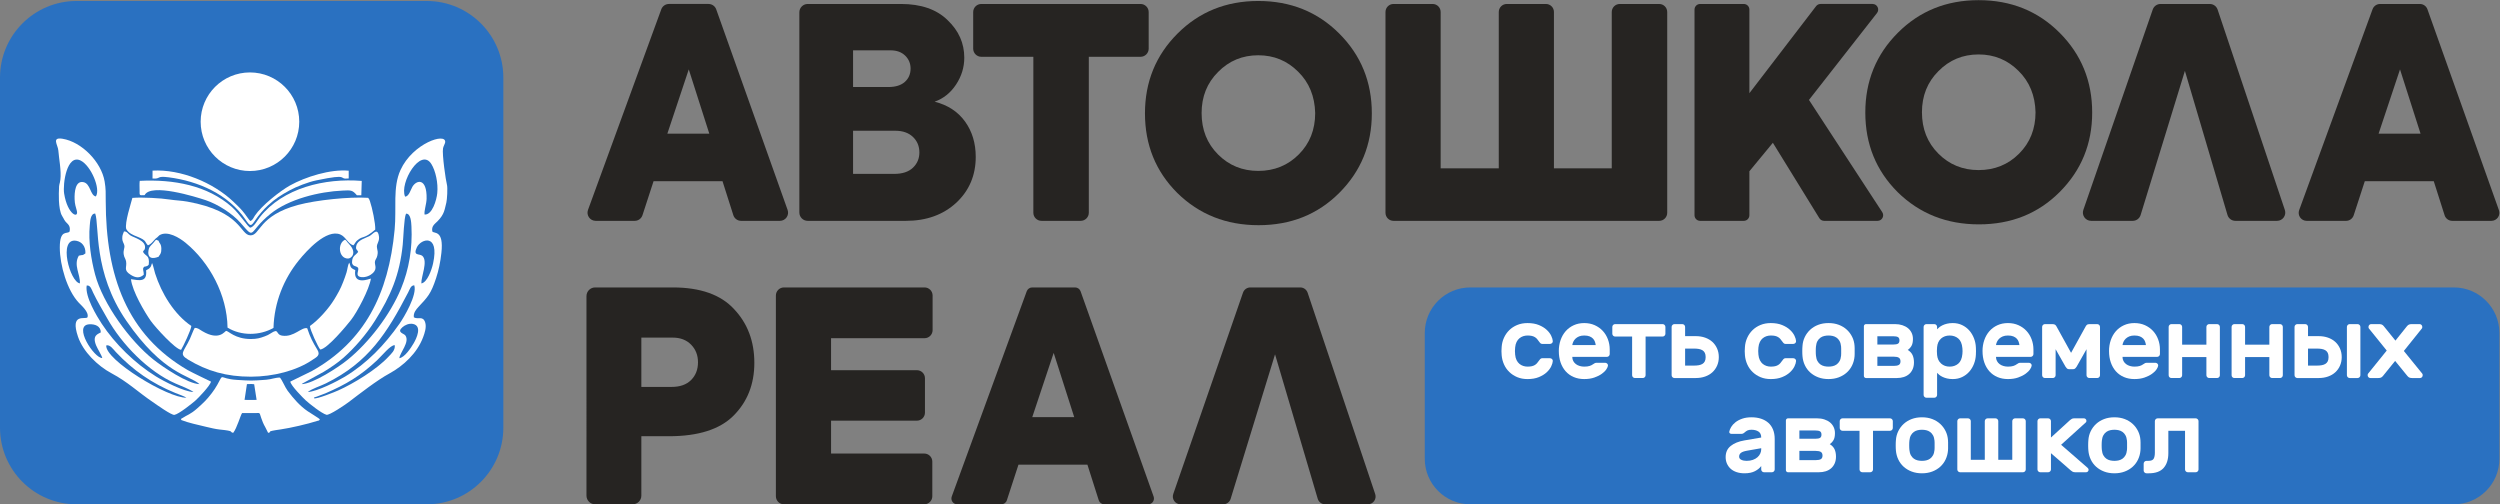 <?xml version="1.0" encoding="UTF-8" standalone="no"?>
<!-- Created with Inkscape (http://www.inkscape.org/) -->

<svg
   version="1.1"
   id="svg2"
   width="496.653"
   height="100.187"
   viewBox="0 0 496.653 100.187"
   sodipodi:docname="Лого Реал синий вектор.eps"
   xmlns:inkscape="http://www.inkscape.org/namespaces/inkscape"
   xmlns:sodipodi="http://sodipodi.sourceforge.net/DTD/sodipodi-0.dtd"
   xmlns="http://www.w3.org/2000/svg"
   xmlns:svg="http://www.w3.org/2000/svg">
  <rect x="0" y="0" width="496.653" height="100.187" fill="#808080" stroke="none"/>
  <defs
     id="defs6" />
  <sodipodi:namedview
     id="namedview4"
     pagecolor="#ffffff"
     bordercolor="#000000"
     borderopacity="0.25"
     inkscape:showpageshadow="2"
     inkscape:pageopacity="0.0"
     inkscape:pagecheckerboard="0"
     inkscape:deskcolor="#d1d1d1" />
  <g
     id="g8"
     inkscape:groupmode="layer"
     inkscape:label="ink_ext_XXXXXX"
     transform="matrix(1.333,0,0,-1.333,0,100.187)">
    <g
       id="g10"
       transform="scale(0.1)">
      <path
         d="m 2191.25,0.004 h 1465.81 c 37.49,0 67.87,30.383 67.87,67.863 V 255.355 c 0,37.481 -30.38,67.864 -67.87,67.864 H 2191.25 c -37.49,0 -67.87,-30.383 -67.87,-67.864 V 67.867 c 0,-37.48 30.38,-67.863 67.87,-67.863"
         style="fill:#2a71c1;fill-opacity:1;fill-rule:nonzero;stroke:none"
         id="path12" />
      <path
         d="m 994.566,552.359 h 62.544 l -30.61,95.789 z M 1162.32,422.457 h -57.82 c -5.3,0 -9.99,3.426 -11.6,8.477 l -16.11,50.574 H 974.012 l -16.508,-50.653 c -1.637,-5.011 -6.305,-8.398 -11.574,-8.398 h -58.172 c -8.453,0 -14.336,8.406 -11.434,16.348 L 985.52,737.68 c 1.753,4.804 6.324,8 11.437,8 h 59.003 c 5.15,0 9.74,-3.242 11.46,-8.086 l 106.37,-298.879 c 2.82,-7.93 -3.05,-16.258 -11.47,-16.258"
         style="fill:#262422;fill-opacity:1;fill-rule:nonzero;stroke:none"
         id="path14" />
      <path
         d="m 1271.34,492.438 h 61.24 c 12.24,0 21.57,3.066 27.99,9.187 6.41,6.125 9.62,13.703 9.62,22.746 0,9.324 -3.21,17.051 -9.62,23.172 -6.42,6.125 -15.17,9.191 -26.25,9.191 h -62.98 z m 55.99,184.14 h -55.99 v -54.68 h 52.49 c 10.78,0 19.02,2.551 24.71,7.657 5.69,5.097 8.53,11.738 8.53,19.902 0,7.578 -2.7,13.996 -8.09,19.25 -5.4,5.242 -12.62,7.871 -21.65,7.871 z m 65.6,-76.543 c 19.53,-4.961 34.63,-14.805 45.27,-29.523 10.64,-14.727 15.97,-32.305 15.97,-52.703 0,-27.414 -9.63,-50.157 -28.87,-68.235 -19.54,-18.086 -44.61,-27.117 -75.23,-27.117 h -146.34 c -6.86,0 -12.43,5.566 -12.43,12.43 v 298.371 c 0,6.855 5.57,12.422 12.43,12.422 h 138.9 c 30.03,0 53.21,-8.028 69.55,-24.055 16.62,-15.75 24.93,-34.414 24.93,-55.984 0,-14.289 -4.09,-27.629 -12.25,-40.02 -8.16,-12.394 -18.81,-20.93 -31.93,-25.586"
         style="fill:#262422;fill-opacity:1;fill-rule:nonzero;stroke:none"
         id="path16" />
      <path
         d="m 1540.03,434.586 v 232.363 h -77.53 c -6.7,0 -12.13,5.43 -12.13,12.129 v 54.473 c 0,6.699 5.43,12.129 12.13,12.129 h 237.29 c 6.7,0 12.13,-5.43 12.13,-12.129 v -54.473 c 0,-6.699 -5.43,-12.129 -12.13,-12.129 H 1622.7 V 434.586 c 0,-6.699 -5.43,-12.129 -12.13,-12.129 h -58.41 c -6.7,0 -12.13,5.43 -12.13,12.129"
         style="fill:#262422;fill-opacity:1;fill-rule:nonzero;stroke:none"
         id="path18" />
      <path
         d="m 1875.21,496.891 c 23.9,0 44.02,8.164 60.35,24.492 16.33,16.328 24.5,36.883 24.5,61.68 -0.59,25.066 -9.05,45.625 -25.37,61.667 -16.33,16.321 -36.16,24.493 -59.48,24.493 -23.62,0 -43.6,-8.309 -59.92,-24.93 -16.34,-16.34 -24.5,-36.738 -24.5,-61.23 0,-24.797 8.16,-45.352 24.5,-61.68 16.32,-16.328 36.3,-24.492 59.92,-24.492 z m 0.43,-80.911 c -48.11,0 -88.5,16.028 -121.15,48.106 -32.08,32.082 -48.11,71.582 -48.11,118.535 0,46.945 16.18,86.602 48.55,118.965 32.36,32.363 72.45,48.547 120.28,48.547 48.11,0 88.35,-16.184 120.71,-48.547 32.37,-32.363 48.55,-72.02 48.55,-118.965 0,-46.66 -16.18,-86.16 -48.55,-118.535 -32.07,-32.078 -72.17,-48.106 -120.28,-48.106"
         style="fill:#262422;fill-opacity:1;fill-rule:nonzero;stroke:none"
         id="path20" />
      <path
         d="m 2472.75,422.457 h -395.96 c -6.6,0 -11.96,5.359 -11.96,11.961 v 299.297 c 0,6.613 5.36,11.965 11.96,11.965 h 58.31 c 6.6,0 11.96,-5.352 11.96,-11.965 V 500.746 h 86.6 v 232.969 c 0,6.613 5.36,11.965 11.96,11.965 h 58.3 c 6.61,0 11.97,-5.352 11.97,-11.965 V 500.746 h 86.16 v 232.969 c 0,6.613 5.36,11.965 11.96,11.965 h 58.74 c 6.6,0 11.96,-5.352 11.96,-11.965 V 434.418 c 0,-6.602 -5.36,-11.961 -11.96,-11.961"
         style="fill:#262422;fill-opacity:1;fill-rule:nonzero;stroke:none"
         id="path22" />
      <path
         d="m 2798.18,422.457 h -79.62 c -2.9,0 -5.59,1.504 -7.12,3.973 l -69.28,112.375 -34.99,-42.434 v -65.555 c 0,-4.621 -3.74,-8.359 -8.35,-8.359 h -65.08 c -4.62,0 -8.36,3.738 -8.36,8.359 v 306.512 c 0,4.61 3.74,8.352 8.36,8.352 h 65.08 c 4.61,0 8.35,-3.742 8.35,-8.352 V 612.719 l 99.41,129.687 c 1.57,2.063 4.02,3.274 6.63,3.274 h 77.57 c 6.96,0 10.87,-8.02 6.58,-13.508 L 2695.96,602.66 2805.18,435.375 c 3.63,-5.555 -0.36,-12.918 -7,-12.918"
         style="fill:#262422;fill-opacity:1;fill-rule:nonzero;stroke:none"
         id="path24" />
      <path
         d="m 2948.76,498.121 c 23.9,0 44.03,8.164 60.36,24.492 16.32,16.328 24.49,36.883 24.49,61.68 -0.59,25.066 -9.04,45.625 -25.37,61.668 -16.33,16.32 -36.16,24.492 -59.48,24.492 -23.62,0 -43.6,-8.308 -59.92,-24.93 -16.34,-16.339 -24.5,-36.738 -24.5,-61.23 0,-24.797 8.16,-45.352 24.5,-61.68 16.32,-16.328 36.3,-24.492 59.92,-24.492 z m 0.44,-80.91 c -48.11,0 -88.5,16.035 -121.15,48.105 -32.09,32.082 -48.12,71.582 -48.12,118.536 0,46.945 16.19,86.601 48.55,118.964 32.37,32.364 72.46,48.547 120.28,48.547 48.11,0 88.35,-16.183 120.72,-48.547 32.36,-32.363 48.55,-72.019 48.55,-118.964 0,-46.661 -16.19,-86.161 -48.55,-118.536 -32.08,-32.07 -72.17,-48.105 -120.28,-48.105"
         style="fill:#262422;fill-opacity:1;fill-rule:nonzero;stroke:none"
         id="path26" />
      <path
         d="m 3178.48,422.457 h -62 c -8.45,0 -14.38,8.328 -11.62,16.316 l 103.45,298.633 c 1.72,4.953 6.38,8.274 11.62,8.274 h 73.38 c 5.29,0 9.97,-3.371 11.66,-8.379 l 100.22,-298.645 c 2.67,-7.957 -3.25,-16.199 -11.66,-16.199 h -62.07 c -5.45,0 -10.25,3.582 -11.79,8.809 l -63.44,214.695 -66,-214.824 c -1.59,-5.157 -6.35,-8.68 -11.75,-8.68"
         style="fill:#262422;fill-opacity:1;fill-rule:nonzero;stroke:none"
         id="path28" />
      <path
         d="m 3544.89,552.359 h 62.55 l -30.62,95.789 z M 3713,422.457 h -58.35 c -5.19,0 -9.79,3.359 -11.37,8.309 l -16.16,50.742 h -102.79 l -16.55,-50.82 c -1.61,-4.903 -6.19,-8.231 -11.35,-8.231 h -58.69 c -8.29,0 -14.05,8.242 -11.21,16.023 l 109.38,299.368 c 1.72,4.707 6.19,7.832 11.2,7.832 h 59.34 c 5.05,0 9.55,-3.176 11.24,-7.93 l 106.54,-299.367 c 2.77,-7.762 -2.99,-15.926 -11.23,-15.926"
         style="fill:#262422;fill-opacity:1;fill-rule:nonzero;stroke:none"
         id="path30" />
      <path
         d="m 955.824,174.957 h 45.046 c 12.54,0 22.23,3.418 29.09,10.273 6.85,6.844 10.28,15.672 10.28,26.465 0,10.496 -3.43,19.239 -10.28,26.239 -6.86,7.004 -15.96,10.5 -27.33,10.5 h -46.806 z m -81.789,135.352 c 0,7.129 5.781,12.91 12.914,12.91 h 115.681 c 41.11,0 71.57,-10.793 91.41,-32.364 20.11,-21.289 30.18,-47.968 30.18,-80.039 0,-31.789 -10.36,-58.027 -31.06,-78.73 -20.41,-20.41 -52.48,-30.617 -96.222,-30.617 H 955.824 V 12.914 c 0,-7.129 -5.781,-12.91 -12.918,-12.91 h -55.957 c -7.133,0 -12.914,5.781 -12.914,12.91 V 310.309"
         style="fill:#262422;fill-opacity:1;fill-rule:nonzero;stroke:none"
         id="path32" />
      <path
         d="m 1377.43,0.004 h -209.08 c -6.64,0 -12.02,5.383 -12.02,12.012 V 311.207 c 0,6.629 5.38,12.012 12.02,12.012 h 209.52 c 6.63,0 12.02,-5.383 12.02,-12.012 v -51.633 c 0,-6.64 -5.39,-12.019 -12.02,-12.019 h -139.32 v -47.676 h 127.95 c 6.63,0 12.01,-5.383 12.01,-12.012 v -51.183 c 0,-6.641 -5.38,-12.032 -12.03,-12.032 H 1238.55 V 75.668 h 138.88 c 6.64,0 12.02,-5.379 12.02,-12.02 V 12.016 c 0,-6.629 -5.38,-12.012 -12.02,-12.012"
         style="fill:#262422;fill-opacity:1;fill-rule:nonzero;stroke:none"
         id="path34" />
      <path
         d="m 1538.4,129.898 h 62.54 l -30.61,95.79 z M 1711.13,0.004 h -65.37 c -3.77,0 -7.1,2.434 -8.25,6.027 l -16.89,53.016 h -102.78 l -17.3,-53.066 c -1.16,-3.562 -4.48,-5.977 -8.23,-5.977 h -65.74 c -6.02,0 -10.2,5.977 -8.14,11.633 l 111.76,305.898 c 1.25,3.418 4.51,5.684 8.14,5.684 h 63.93 c 3.67,0 6.94,-2.305 8.17,-5.754 L 1719.29,11.566 c 2.01,-5.645 -2.17,-11.562 -8.16,-11.562"
         style="fill:#262422;fill-opacity:1;fill-rule:nonzero;stroke:none"
         id="path36" />
      <path
         d="m 1823.01,0.004 h -63.53 c -7.96,0 -13.54,7.844 -10.94,15.363 l 103.94,300.067 c 1.62,4.66 6.01,7.785 10.95,7.785 h 74.4 c 4.98,0 9.39,-3.176 10.98,-7.891 L 2049.5,15.27 c 2.52,-7.512 -3.06,-15.266 -10.97,-15.266 h -63.6 c -5.13,0 -9.65,3.371 -11.1,8.293 L 1900.23,223.5 1834.08,8.18 c -1.49,-4.863 -5.99,-8.176 -11.07,-8.176"
         style="fill:#262422;fill-opacity:1;fill-rule:nonzero;stroke:none"
         id="path38" />
      <path
         d="m 2258.07,233.793 c -0.21,-1.543 -0.31,-3.348 -0.31,-5.41 0,-2.059 0.1,-3.867 0.31,-5.41 0.31,-3.192 1.03,-5.926 2.16,-8.192 1.14,-2.265 2.56,-4.093 4.26,-5.488 1.69,-1.387 3.57,-2.414 5.63,-3.086 2.07,-0.676 4.18,-1.008 6.34,-1.008 2.58,0 4.74,0.207 6.49,0.617 1.75,0.418 3.25,1.016 4.48,1.778 1.24,0.781 2.29,1.648 3.17,2.636 0.88,0.977 1.73,2.079 2.55,3.321 0.62,0.926 1.35,1.855 2.17,2.781 0.82,0.93 1.8,1.387 2.93,1.387 H 2310 c 1.13,0 2.14,-0.41 3.02,-1.239 0.86,-0.82 1.26,-1.796 1.15,-2.929 -0.1,-2.168 -0.88,-4.797 -2.32,-7.883 -1.44,-3.094 -3.68,-6.055 -6.72,-8.887 -3.04,-2.832 -6.93,-5.234 -11.67,-7.187 -4.74,-1.961 -10.41,-2.938 -17,-2.938 -5.67,0 -10.76,0.957 -15.3,2.86 -4.53,1.906 -8.47,4.484 -11.82,7.726 -3.35,3.25 -5.98,7.012 -7.88,11.289 -1.91,4.266 -3.07,8.778 -3.48,13.516 -0.21,1.855 -0.31,3.914 -0.31,6.18 0,2.265 0.1,4.375 0.31,6.339 0.31,4.735 1.44,9.266 3.4,13.602 1.96,4.328 4.58,8.117 7.88,11.359 3.3,3.243 7.24,5.821 11.83,7.723 4.58,1.906 9.7,2.863 15.37,2.863 6.59,0 12.26,-0.976 17,-2.941 4.74,-1.953 8.63,-4.344 11.67,-7.188 3.04,-2.832 5.28,-5.789 6.72,-8.886 1.44,-3.086 2.22,-5.711 2.32,-7.879 0.11,-1.133 -0.29,-2.11 -1.15,-2.93 -0.88,-0.832 -1.89,-1.242 -3.02,-1.242 h -11.75 c -1.13,0 -2.11,0.461 -2.93,1.398 -0.82,0.918 -1.55,1.844 -2.17,2.774 -0.82,1.238 -1.67,2.344 -2.55,3.328 -0.88,0.976 -1.93,1.855 -3.17,2.617 -1.23,0.781 -2.73,1.367 -4.48,1.789 -1.75,0.41 -3.91,0.613 -6.49,0.613 -2.16,0 -4.27,-0.339 -6.34,-1.003 -2.06,-0.676 -3.94,-1.7 -5.63,-3.098 -1.7,-1.387 -3.12,-3.211 -4.26,-5.477 -1.13,-2.265 -1.85,-5 -2.16,-8.195"
         style="fill:#ffffff;fill-opacity:1;fill-rule:nonzero;stroke:none"
         id="path40" />
      <path
         d="m 2361,251.566 c -2.99,0 -5.54,-0.437 -7.65,-1.316 -2.11,-0.871 -3.89,-2.004 -5.33,-3.398 -1.44,-1.387 -2.55,-2.93 -3.32,-4.641 -0.78,-1.699 -1.27,-3.32 -1.47,-4.863 h 34.92 c -0.2,1.543 -0.59,3.164 -1.15,4.863 -0.58,1.711 -1.5,3.254 -2.79,4.641 -1.29,1.394 -2.98,2.527 -5.1,3.398 -2.11,0.879 -4.82,1.316 -8.11,1.316 z m -37.86,-23.183 c 0,5.773 0.87,11.211 2.62,16.308 1.75,5.098 4.28,9.524 7.57,13.293 3.3,3.758 7.29,6.719 11.98,8.887 4.69,2.156 9.92,3.242 15.69,3.242 5.77,0 11,-1.054 15.69,-3.164 4.68,-2.121 8.68,-4.953 11.98,-8.508 3.29,-3.554 5.84,-7.722 7.65,-12.519 1.79,-4.785 2.7,-9.813 2.7,-15.067 v -6.953 c 0,-1.132 -0.42,-2.109 -1.24,-2.929 -0.82,-0.832 -1.81,-1.243 -2.94,-1.243 h -51.61 c 0,-2.371 0.48,-4.453 1.47,-6.257 0.98,-1.809 2.29,-3.332 3.94,-4.563 1.64,-1.23 3.56,-2.168 5.72,-2.781 2.16,-0.617 4.37,-0.93 6.64,-0.93 3.29,0 5.98,0.332 8.04,1.008 2.06,0.672 3.76,1.523 5.1,2.547 1.13,0.82 2.06,1.387 2.78,1.699 0.72,0.313 1.7,0.469 2.93,0.469 h 12.36 c 1.14,0 2.14,-0.418 3.02,-1.238 0.88,-0.821 1.27,-1.809 1.16,-2.942 -0.1,-1.445 -0.9,-3.289 -2.4,-5.554 -1.49,-2.278 -3.73,-4.485 -6.72,-6.653 -2.98,-2.156 -6.67,-4.012 -11.05,-5.555 -4.38,-1.554 -9.45,-2.324 -15.22,-2.324 -5.77,0 -11,1.004 -15.69,3.016 -4.69,2.004 -8.68,4.863 -11.98,8.574 -3.29,3.711 -5.82,8.117 -7.57,13.215 -1.75,5.098 -2.62,10.742 -2.62,16.922"
         style="fill:#ffffff;fill-opacity:1;fill-rule:nonzero;stroke:none"
         id="path42" />
      <path
         d="m 2477.83,268.57 c 1.14,0 2.12,-0.41 2.94,-1.242 0.82,-0.828 1.24,-1.805 1.24,-2.937 v -10.196 c 0,-1.132 -0.42,-2.121 -1.24,-2.941 -0.82,-0.82 -1.8,-1.231 -2.94,-1.231 h -25.34 v -57.644 c 0,-1.145 -0.42,-2.121 -1.24,-2.941 -0.83,-0.829 -1.8,-1.239 -2.94,-1.239 h -11.73 c -1.15,0 -2.12,0.41 -2.94,1.239 -0.83,0.82 -1.24,1.796 -1.24,2.941 v 57.644 h -25.35 c -1.13,0 -2.11,0.411 -2.93,1.231 -0.83,0.82 -1.24,1.809 -1.24,2.941 v 10.196 c 0,1.132 0.41,2.109 1.24,2.937 0.82,0.832 1.8,1.242 2.93,1.242 h 70.78"
         style="fill:#ffffff;fill-opacity:1;fill-rule:nonzero;stroke:none"
         id="path44" />
      <path
         d="m 2511.37,206.742 h 13.29 c 2.58,0 4.92,0.188 7.04,0.547 2.11,0.363 3.94,1.008 5.48,1.934 1.55,0.918 2.73,2.218 3.56,3.859 0.82,1.648 1.24,3.758 1.24,6.336 0,2.578 -0.42,4.687 -1.24,6.34 -0.83,1.648 -2.01,2.937 -3.56,3.867 -1.54,0.926 -3.37,1.563 -5.48,1.922 -2.12,0.371 -4.46,0.547 -7.04,0.547 h -13.29 z m 50.23,12.676 c 0,-4.637 -0.85,-8.887 -2.55,-12.754 -1.7,-3.855 -4.05,-7.156 -7.03,-9.883 -2.99,-2.734 -6.6,-4.843 -10.82,-6.336 -4.23,-1.496 -8.86,-2.246 -13.91,-2.246 h -31.83 c -1.14,0 -2.12,0.41 -2.94,1.239 -0.83,0.82 -1.24,1.796 -1.24,2.941 v 72.012 c 0,1.132 0.41,2.109 1.24,2.937 0.82,0.832 1.8,1.242 2.94,1.242 h 11.74 c 1.13,0 2.11,-0.41 2.93,-1.242 0.83,-0.828 1.24,-1.805 1.24,-2.937 v -13.75 h 15.92 c 5.05,0 9.68,-0.754 13.91,-2.239 4.22,-1.504 7.83,-3.613 10.82,-6.336 2.98,-2.734 5.33,-6.035 7.03,-9.894 1.7,-3.867 2.55,-8.113 2.55,-12.754"
         style="fill:#ffffff;fill-opacity:1;fill-rule:nonzero;stroke:none"
         id="path46" />
      <path
         d="m 2620.63,233.793 c -0.2,-1.543 -0.31,-3.348 -0.31,-5.41 0,-2.059 0.11,-3.867 0.31,-5.41 0.32,-3.192 1.03,-5.926 2.17,-8.192 1.13,-2.265 2.54,-4.093 4.24,-5.488 1.71,-1.387 3.59,-2.414 5.65,-3.086 2.05,-0.676 4.17,-1.008 6.33,-1.008 2.57,0 4.74,0.207 6.49,0.617 1.75,0.418 3.25,1.016 4.49,1.778 1.23,0.781 2.29,1.648 3.16,2.636 0.88,0.977 1.73,2.079 2.56,3.321 0.62,0.926 1.33,1.855 2.16,2.781 0.82,0.93 1.8,1.387 2.93,1.387 h 11.75 c 1.13,0 2.14,-0.41 3.01,-1.239 0.88,-0.82 1.26,-1.796 1.16,-2.929 -0.1,-2.168 -0.88,-4.797 -2.31,-7.883 -1.45,-3.094 -3.69,-6.055 -6.73,-8.887 -3.04,-2.832 -6.93,-5.234 -11.67,-7.187 -4.74,-1.961 -10.4,-2.938 -17,-2.938 -5.66,0 -10.76,0.957 -15.3,2.86 -4.53,1.906 -8.47,4.484 -11.82,7.726 -3.35,3.25 -5.97,7.012 -7.88,11.289 -1.91,4.266 -3.07,8.778 -3.48,13.516 -0.2,1.855 -0.31,3.914 -0.31,6.18 0,2.265 0.11,4.375 0.31,6.339 0.31,4.735 1.44,9.266 3.4,13.602 1.96,4.328 4.58,8.117 7.88,11.359 3.3,3.243 7.24,5.821 11.83,7.723 4.58,1.906 9.71,2.863 15.37,2.863 6.6,0 12.26,-0.976 17,-2.941 4.74,-1.953 8.63,-4.344 11.67,-7.188 3.04,-2.832 5.28,-5.789 6.73,-8.886 1.43,-3.086 2.21,-5.711 2.31,-7.879 0.1,-1.133 -0.28,-2.11 -1.16,-2.93 -0.87,-0.832 -1.88,-1.242 -3.01,-1.242 h -11.75 c -1.13,0 -2.11,0.461 -2.93,1.398 -0.83,0.918 -1.54,1.844 -2.16,2.774 -0.83,1.238 -1.68,2.344 -2.56,3.328 -0.87,0.976 -1.93,1.855 -3.16,2.617 -1.24,0.781 -2.74,1.367 -4.49,1.789 -1.75,0.41 -3.92,0.613 -6.49,0.613 -2.16,0 -4.28,-0.339 -6.33,-1.003 -2.06,-0.676 -3.94,-1.7 -5.65,-3.098 -1.7,-1.387 -3.11,-3.211 -4.24,-5.477 -1.14,-2.265 -1.85,-5 -2.17,-8.195"
         style="fill:#ffffff;fill-opacity:1;fill-rule:nonzero;stroke:none"
         id="path48" />
      <path
         d="m 2743.81,235.336 c -0.31,3.195 -1.06,5.852 -2.24,7.961 -1.19,2.109 -2.66,3.789 -4.41,5.019 -1.75,1.239 -3.66,2.09 -5.72,2.559 -2.06,0.457 -4.17,0.691 -6.33,0.691 -2.16,0 -4.28,-0.234 -6.34,-0.691 -2.06,-0.469 -3.97,-1.32 -5.72,-2.559 -1.75,-1.23 -3.22,-2.91 -4.4,-5.019 -1.19,-2.109 -1.93,-4.766 -2.24,-7.961 -0.11,-0.82 -0.18,-1.856 -0.24,-3.086 -0.05,-1.238 -0.07,-2.527 -0.07,-3.867 0,-1.336 0.02,-2.656 0.07,-3.934 0.06,-1.301 0.13,-2.297 0.24,-3.019 0.31,-3.192 1.05,-5.848 2.24,-7.957 1.18,-2.121 2.65,-3.789 4.4,-5.032 1.75,-1.23 3.66,-2.078 5.72,-2.546 2.06,-0.461 4.18,-0.696 6.34,-0.696 2.16,0 4.27,0.235 6.33,0.696 2.06,0.468 3.97,1.316 5.72,2.546 1.75,1.243 3.22,2.911 4.41,5.032 1.18,2.109 1.93,4.765 2.24,7.957 0.1,0.722 0.15,1.718 0.15,3.019 0,1.278 0,2.598 0,3.934 0,1.34 0,2.629 0,3.867 0,1.23 -0.05,2.266 -0.15,3.086 z m -18.7,34.777 c 5.66,0 10.79,-0.879 15.38,-2.629 4.58,-1.757 8.55,-4.168 11.9,-7.265 3.34,-3.086 6.02,-6.699 8.03,-10.821 2.01,-4.121 3.17,-8.554 3.48,-13.289 0.1,-0.929 0.15,-2.109 0.15,-3.554 0,-1.438 0,-2.883 0,-4.328 0,-1.434 0,-2.86 0,-4.247 0,-1.398 -0.05,-2.55 -0.15,-3.476 -0.42,-4.738 -1.6,-9.172 -3.56,-13.293 -1.95,-4.121 -4.61,-7.703 -7.95,-10.742 -3.35,-3.035 -7.32,-5.43 -11.9,-7.188 -4.59,-1.746 -9.72,-2.625 -15.38,-2.625 -5.67,0 -10.8,0.879 -15.38,2.625 -4.59,1.758 -8.56,4.153 -11.9,7.188 -3.35,3.039 -6.01,6.621 -7.96,10.742 -1.96,4.121 -3.14,8.555 -3.55,13.293 -0.11,0.926 -0.18,2.078 -0.24,3.476 -0.05,1.387 -0.08,2.813 -0.08,4.247 0,1.445 0.03,2.89 0.08,4.328 0.06,1.445 0.13,2.625 0.24,3.554 0.31,4.735 1.46,9.168 3.47,13.289 2.01,4.122 4.69,7.735 8.04,10.821 3.34,3.097 7.31,5.508 11.9,7.265 4.58,1.75 9.71,2.629 15.38,2.629"
         style="fill:#ffffff;fill-opacity:1;fill-rule:nonzero;stroke:none"
         id="path50" />
      <path
         d="m 2797.9,206.285 h 24.41 c 3.41,0 5.93,0.488 7.58,1.465 1.65,0.977 2.47,2.754 2.47,5.332 0,2.578 -0.82,4.383 -2.47,5.41 -1.65,1.035 -4.17,1.551 -7.58,1.551 h -24.41 z m 32.91,38.016 c 0,2.375 -0.71,3.996 -2.16,4.863 -1.44,0.879 -3.86,1.32 -7.26,1.32 h -23.49 v -12.363 h 23.49 c 3.4,0 5.82,0.438 7.26,1.317 1.45,0.871 2.16,2.492 2.16,4.863 z m -49.91,-56.102 c -0.83,0 -1.55,0.313 -2.17,0.926 -0.61,0.625 -0.92,1.348 -0.92,2.168 v 74.18 c 0,0.82 0.31,1.543 0.92,2.168 0.62,0.617 1.34,0.929 2.17,0.929 h 43.42 c 3.92,0 7.52,-0.547 10.82,-1.621 3.3,-1.086 6.1,-2.578 8.43,-4.484 2.31,-1.914 4.11,-4.227 5.41,-6.961 1.28,-2.727 1.93,-5.742 1.93,-9.035 0,-4.434 -0.72,-7.879 -2.17,-10.36 -1.44,-2.472 -3.29,-4.472 -5.56,-6.027 3.5,-2.156 5.92,-4.785 7.26,-7.879 1.35,-3.098 2.01,-6.64 2.01,-10.664 0,-3.809 -0.65,-7.187 -1.93,-10.117 -1.29,-2.942 -3.07,-5.391 -5.33,-7.344 -2.27,-1.965 -4.95,-3.43 -8.04,-4.406 -3.09,-0.977 -6.49,-1.473 -10.2,-1.473 h -46.05"
         style="fill:#ffffff;fill-opacity:1;fill-rule:nonzero;stroke:none"
         id="path52" />
      <path
         d="m 2924.62,224.059 c 0.31,2.879 0.31,5.769 0,8.652 -0.61,6.699 -2.68,11.512 -6.18,14.453 -3.5,2.938 -7.78,4.402 -12.83,4.402 -5.05,0 -9.3,-1.492 -12.75,-4.48 -3.45,-2.988 -5.44,-7.266 -5.95,-12.824 -0.2,-1.551 -0.31,-3.504 -0.31,-5.879 0,-2.371 0.11,-4.324 0.31,-5.867 0.51,-5.364 2.5,-9.582 5.95,-12.676 3.45,-3.098 7.7,-4.641 12.75,-4.641 5.05,0 9.33,1.465 12.83,4.406 3.5,2.938 5.57,7.754 6.18,14.454 z m -14.37,-37.403 c -3.2,0 -6.05,0.313 -8.58,0.926 -2.52,0.617 -4.73,1.398 -6.64,2.324 -1.91,0.918 -3.53,1.934 -4.87,3.008 -1.34,1.086 -2.42,2.09 -3.25,3.02 v -32.922 c 0,-1.133 -0.41,-2.11 -1.23,-2.938 -0.82,-0.82 -1.8,-1.242 -2.94,-1.242 H 2871 c -1.14,0 -2.12,0.422 -2.94,1.242 -0.83,0.828 -1.24,1.805 -1.24,2.938 v 101.379 c 0,1.132 0.41,2.109 1.24,2.937 0.82,0.832 1.8,1.242 2.94,1.242 h 11.74 c 1.14,0 2.12,-0.41 2.94,-1.242 0.82,-0.828 1.23,-1.805 1.23,-2.937 v -3.555 c 0.83,0.926 1.91,1.934 3.25,3.016 1.34,1.086 2.96,2.089 4.87,3.019 1.91,0.926 4.12,1.699 6.64,2.313 2.53,0.617 5.38,0.929 8.58,0.929 5.15,0 9.82,-1.008 13.99,-3.019 4.17,-2 7.72,-4.688 10.66,-8.028 2.94,-3.359 5.25,-7.214 6.96,-11.601 1.7,-4.375 2.65,-8.934 2.85,-13.672 0.11,-1.543 0.16,-3.348 0.16,-5.41 0,-2.059 -0.05,-3.867 -0.16,-5.41 -0.2,-4.735 -1.15,-9.297 -2.85,-13.68 -1.71,-4.375 -4.02,-8.242 -6.96,-11.582 -2.94,-3.352 -6.49,-6.035 -10.66,-8.039 -4.17,-2.012 -8.84,-3.016 -13.99,-3.016"
         style="fill:#ffffff;fill-opacity:1;fill-rule:nonzero;stroke:none"
         id="path54" />
      <path
         d="m 2992.47,251.566 c -2.99,0 -5.54,-0.437 -7.65,-1.316 -2.11,-0.871 -3.89,-2.004 -5.33,-3.398 -1.44,-1.387 -2.55,-2.93 -3.32,-4.641 -0.78,-1.699 -1.27,-3.32 -1.47,-4.863 h 34.92 c -0.2,1.543 -0.59,3.164 -1.16,4.863 -0.57,1.711 -1.49,3.254 -2.78,4.641 -1.29,1.394 -2.98,2.527 -5.1,3.398 -2.11,0.879 -4.82,1.316 -8.11,1.316 z m -37.86,-23.183 c 0,5.773 0.87,11.211 2.62,16.308 1.75,5.098 4.28,9.524 7.57,13.293 3.3,3.758 7.29,6.719 11.98,8.887 4.69,2.156 9.92,3.242 15.69,3.242 5.77,0 10.99,-1.054 15.69,-3.164 4.68,-2.121 8.68,-4.953 11.97,-8.508 3.3,-3.554 5.85,-7.722 7.65,-12.519 1.8,-4.785 2.71,-9.813 2.71,-15.067 v -6.953 c 0,-1.132 -0.42,-2.109 -1.24,-2.929 -0.82,-0.832 -1.81,-1.243 -2.94,-1.243 h -51.61 c 0,-2.371 0.48,-4.453 1.47,-6.257 0.98,-1.809 2.29,-3.332 3.94,-4.563 1.64,-1.23 3.55,-2.168 5.72,-2.781 2.16,-0.617 4.37,-0.93 6.64,-0.93 3.29,0 5.98,0.332 8.04,1.008 2.06,0.672 3.76,1.523 5.1,2.547 1.13,0.82 2.05,1.387 2.78,1.699 0.72,0.313 1.7,0.469 2.93,0.469 h 12.36 c 1.14,0 2.14,-0.418 3.02,-1.238 0.88,-0.821 1.26,-1.809 1.16,-2.942 -0.1,-1.445 -0.9,-3.289 -2.4,-5.554 -1.49,-2.278 -3.73,-4.485 -6.72,-6.653 -2.99,-2.156 -6.67,-4.012 -11.05,-5.555 -4.38,-1.554 -9.45,-2.324 -15.22,-2.324 -5.77,0 -11,1.004 -15.69,3.016 -4.69,2.004 -8.68,4.863 -11.98,8.574 -3.29,3.711 -5.82,8.117 -7.57,13.215 -1.75,5.098 -2.62,10.742 -2.62,16.922"
         style="fill:#ffffff;fill-opacity:1;fill-rule:nonzero;stroke:none"
         id="path56" />
      <path
         d="m 3086.59,225.758 21.94,39.715 c 0.31,0.625 0.88,1.289 1.7,2.011 0.82,0.715 2.27,1.086 4.32,1.086 h 10.98 c 1.13,0 2.11,-0.41 2.93,-1.242 0.83,-0.828 1.25,-1.805 1.25,-2.937 v -72.012 c 0,-1.145 -0.42,-2.121 -1.25,-2.941 -0.82,-0.829 -1.8,-1.239 -2.93,-1.239 h -11.74 c -1.14,0 -2.12,0.41 -2.94,1.239 -0.83,0.82 -1.24,1.796 -1.24,2.941 v 38.789 l -14.68,-25.969 c -0.51,-0.82 -1.19,-1.679 -2.01,-2.547 -0.83,-0.879 -1.96,-1.308 -3.4,-1.308 h -5.87 c -1.44,0 -2.58,0.429 -3.4,1.308 -0.82,0.868 -1.5,1.727 -2.01,2.547 l -14.68,25.969 v -38.789 c 0,-1.145 -0.42,-2.121 -1.24,-2.941 -0.82,-0.829 -1.8,-1.239 -2.94,-1.239 h -11.74 c -1.14,0 -2.11,0.41 -2.93,1.239 -0.83,0.82 -1.25,1.796 -1.25,2.941 v 72.012 c 0,1.132 0.42,2.109 1.25,2.937 0.82,0.832 1.79,1.242 2.93,1.242 h 10.97 c 2.06,0 3.5,-0.371 4.33,-1.086 0.82,-0.722 1.39,-1.386 1.7,-2.011 l 21.95,-39.715"
         style="fill:#ffffff;fill-opacity:1;fill-rule:nonzero;stroke:none"
         id="path58" />
      <path
         d="m 3181.01,251.566 c -2.99,0 -5.54,-0.437 -7.65,-1.316 -2.11,-0.871 -3.89,-2.004 -5.33,-3.398 -1.44,-1.387 -2.55,-2.93 -3.32,-4.641 -0.78,-1.699 -1.27,-3.32 -1.47,-4.863 h 34.92 c -0.21,1.543 -0.59,3.164 -1.15,4.863 -0.58,1.711 -1.5,3.254 -2.79,4.641 -1.29,1.394 -2.99,2.527 -5.1,3.398 -2.11,0.879 -4.82,1.316 -8.11,1.316 z m -37.86,-23.183 c 0,5.773 0.87,11.211 2.62,16.308 1.75,5.098 4.28,9.524 7.57,13.293 3.3,3.758 7.29,6.719 11.98,8.887 4.69,2.156 9.92,3.242 15.69,3.242 5.77,0 11,-1.054 15.69,-3.164 4.68,-2.121 8.67,-4.953 11.97,-8.508 3.3,-3.554 5.85,-7.722 7.65,-12.519 1.8,-4.785 2.71,-9.813 2.71,-15.067 v -6.953 c 0,-1.132 -0.42,-2.109 -1.24,-2.929 -0.82,-0.832 -1.81,-1.243 -2.94,-1.243 h -51.61 c 0,-2.371 0.48,-4.453 1.47,-6.257 0.98,-1.809 2.29,-3.332 3.94,-4.563 1.64,-1.23 3.55,-2.168 5.71,-2.781 2.17,-0.617 4.38,-0.93 6.65,-0.93 3.29,0 5.98,0.332 8.04,1.008 2.06,0.672 3.76,1.523 5.09,2.547 1.14,0.82 2.06,1.387 2.78,1.699 0.73,0.313 1.71,0.469 2.94,0.469 h 12.36 c 1.14,0 2.14,-0.418 3.02,-1.238 0.88,-0.821 1.26,-1.809 1.16,-2.942 -0.1,-1.445 -0.9,-3.289 -2.4,-5.554 -1.49,-2.278 -3.73,-4.485 -6.72,-6.653 -2.99,-2.156 -6.67,-4.012 -11.05,-5.555 -4.38,-1.554 -9.45,-2.324 -15.22,-2.324 -5.77,0 -11,1.004 -15.69,3.016 -4.69,2.004 -8.68,4.863 -11.98,8.574 -3.29,3.711 -5.82,8.117 -7.57,13.215 -1.75,5.098 -2.62,10.742 -2.62,16.922"
         style="fill:#ffffff;fill-opacity:1;fill-rule:nonzero;stroke:none"
         id="path60" />
      <path
         d="m 3304.18,268.57 c 1.13,0 2.11,-0.41 2.94,-1.242 0.82,-0.828 1.23,-1.805 1.23,-2.937 v -72.012 c 0,-1.145 -0.41,-2.121 -1.23,-2.941 -0.83,-0.829 -1.81,-1.239 -2.94,-1.239 h -11.75 c -1.13,0 -2.11,0.41 -2.93,1.239 -0.83,0.82 -1.24,1.796 -1.24,2.941 v 27.039 h -36.16 v -27.039 c 0,-1.145 -0.42,-2.121 -1.24,-2.941 -0.82,-0.829 -1.8,-1.239 -2.94,-1.239 h -11.74 c -1.14,0 -2.11,0.391 -2.94,1.16 -0.82,0.774 -1.23,1.778 -1.23,3.02 v 72.012 c 0,1.132 0.41,2.109 1.23,2.937 0.83,0.832 1.8,1.242 2.94,1.242 h 11.74 c 1.14,0 2.12,-0.41 2.94,-1.242 0.82,-0.828 1.24,-1.805 1.24,-2.937 v -26.426 h 36.16 v 26.426 c 0,1.132 0.41,2.109 1.24,2.937 0.82,0.832 1.8,1.242 2.93,1.242 h 11.75"
         style="fill:#ffffff;fill-opacity:1;fill-rule:nonzero;stroke:none"
         id="path62" />
      <path
         d="m 3397.99,268.57 c 1.13,0 2.11,-0.41 2.93,-1.242 0.83,-0.828 1.24,-1.805 1.24,-2.937 v -72.012 c 0,-1.145 -0.41,-2.121 -1.24,-2.941 -0.82,-0.829 -1.8,-1.239 -2.93,-1.239 h -11.75 c -1.14,0 -2.11,0.41 -2.94,1.239 -0.82,0.82 -1.23,1.796 -1.23,2.941 v 27.039 h -36.17 v -27.039 c 0,-1.145 -0.41,-2.121 -1.23,-2.941 -0.83,-0.829 -1.81,-1.239 -2.94,-1.239 h -11.75 c -1.13,0 -2.11,0.391 -2.93,1.16 -0.83,0.774 -1.24,1.778 -1.24,3.02 v 72.012 c 0,1.132 0.41,2.109 1.24,2.937 0.82,0.832 1.8,1.242 2.93,1.242 h 11.75 c 1.13,0 2.11,-0.41 2.94,-1.242 0.82,-0.828 1.23,-1.805 1.23,-2.937 v -26.426 h 36.17 v 26.426 c 0,1.132 0.41,2.109 1.23,2.937 0.83,0.832 1.8,1.242 2.94,1.242 h 11.75"
         style="fill:#ffffff;fill-opacity:1;fill-rule:nonzero;stroke:none"
         id="path64" />
      <path
         d="m 3497.66,264.391 c 0,1.132 0.41,2.109 1.24,2.937 0.82,0.832 1.8,1.242 2.93,1.242 h 11.75 c 1.13,0 2.11,-0.41 2.94,-1.242 0.82,-0.828 1.24,-1.805 1.24,-2.937 v -72.012 c 0,-1.145 -0.42,-2.121 -1.24,-2.941 -0.83,-0.829 -1.81,-1.239 -2.94,-1.239 h -11.75 c -1.13,0 -2.11,0.41 -2.93,1.239 -0.83,0.82 -1.24,1.796 -1.24,2.941 z m -57.95,-57.649 H 3453 c 2.57,0 4.92,0.188 7.03,0.547 2.11,0.363 3.94,1.008 5.49,1.934 1.54,0.918 2.73,2.218 3.56,3.859 0.82,1.648 1.23,3.758 1.23,6.336 0,2.578 -0.41,4.687 -1.23,6.34 -0.83,1.648 -2.02,2.937 -3.56,3.867 -1.55,0.926 -3.38,1.563 -5.49,1.922 -2.11,0.371 -4.46,0.547 -7.03,0.547 h -13.29 z m 50.23,12.676 c 0,-4.637 -0.85,-8.887 -2.55,-12.754 -1.7,-3.855 -4.05,-7.156 -7.04,-9.883 -2.98,-2.734 -6.59,-4.843 -10.81,-6.336 -4.23,-1.496 -8.87,-2.246 -13.92,-2.246 h -31.83 c -1.14,0 -2.11,0.41 -2.94,1.239 -0.82,0.82 -1.23,1.796 -1.23,2.941 v 72.012 c 0,1.132 0.41,2.109 1.23,2.937 0.83,0.832 1.8,1.242 2.94,1.242 h 11.75 c 1.13,0 2.11,-0.41 2.93,-1.242 0.83,-0.828 1.24,-1.805 1.24,-2.937 v -13.75 h 15.91 c 5.05,0 9.69,-0.754 13.92,-2.239 4.22,-1.504 7.83,-3.613 10.81,-6.336 2.99,-2.734 5.34,-6.035 7.04,-9.894 1.7,-3.867 2.55,-8.113 2.55,-12.754"
         style="fill:#ffffff;fill-opacity:1;fill-rule:nonzero;stroke:none"
         id="path66" />
      <path
         d="m 3569.53,213.707 -18.23,-22.57 c -1.04,-1.231 -2.09,-2.032 -3.18,-2.391 -1.08,-0.363 -2.29,-0.547 -3.62,-0.547 h -11.9 c -1.14,0 -2.09,0.41 -2.87,1.239 -0.77,0.82 -1.16,1.855 -1.16,3.085 0,0.832 0.21,1.555 0.62,2.168 l 27.82,34.465 -26.58,32.918 c -0.41,0.617 -0.62,1.34 -0.62,2.168 0,1.231 0.39,2.258 1.16,3.086 0.78,0.832 1.72,1.242 2.86,1.242 h 11.9 c 1.34,0 2.55,-0.187 3.63,-0.547 1.09,-0.363 2.14,-1.152 3.17,-2.394 l 17.46,-21.641 17.31,21.641 c 1.03,1.242 2.09,2.031 3.17,2.394 1.09,0.36 2.29,0.547 3.63,0.547 h 11.9 c 1.13,0 2.09,-0.41 2.86,-1.242 0.77,-0.828 1.16,-1.855 1.16,-3.086 0,-0.828 -0.21,-1.551 -0.62,-2.168 l -26.89,-33.535 27.51,-33.848 c 0.41,-0.613 0.62,-1.336 0.62,-2.168 0,-1.23 -0.39,-2.265 -1.16,-3.085 -0.77,-0.829 -1.73,-1.239 -2.86,-1.239 h -11.9 c -1.34,0 -2.55,0.184 -3.63,0.547 -1.08,0.359 -2.14,1.16 -3.17,2.391 l -18.39,22.57"
         style="fill:#ffffff;fill-opacity:1;fill-rule:nonzero;stroke:none"
         id="path68" />
      <path
         d="m 2603.01,64.769 c 3.5,0 6.62,0.488 9.35,1.465 2.73,0.977 5.03,2.297 6.88,3.938 1.85,1.648 3.24,3.504 4.17,5.566 0.93,2.059 1.39,4.18 1.39,6.336 v 1.543 l -21.02,-3.699 c -4.23,-0.723 -7.26,-1.777 -9.12,-3.176 -1.85,-1.387 -2.78,-3.269 -2.78,-5.633 0,-2.168 1.11,-3.77 3.33,-4.797 2.21,-1.035 4.81,-1.543 7.8,-1.543 z m -25.8,43.586 c 0.4,2.157 1.36,4.473 2.85,6.954 1.49,2.468 3.61,4.785 6.33,6.953 2.73,2.156 6.09,3.945 10.05,5.332 3.96,1.386 8.58,2.09 13.83,2.09 5.26,0 10,-0.704 14.22,-2.09 4.22,-1.387 7.86,-3.43 10.9,-6.106 3.04,-2.683 5.38,-6.054 7.03,-10.125 1.65,-4.074 2.47,-8.73 2.47,-13.984 V 51.938 c 0,-1.133 -0.41,-2.109 -1.23,-2.93 -0.83,-0.828 -1.81,-1.238 -2.94,-1.238 h -11.74 c -1.14,0 -2.12,0.41 -2.94,1.238 -0.83,0.82 -1.24,1.797 -1.24,2.93 v 5.109 c -2.16,-3 -5.28,-5.547 -9.35,-7.656 -4.07,-2.109 -9.25,-3.176 -15.53,-3.176 -4.43,0 -8.4,0.598 -11.9,1.789 -3.51,1.18 -6.44,2.852 -8.81,5.019 -2.37,2.156 -4.2,4.715 -5.49,7.645 -1.29,2.941 -1.93,6.164 -1.93,9.668 0,7.102 2.52,12.668 7.58,16.691 5.04,4.012 11.79,6.738 20.24,8.184 l 25.19,4.324 c 0,4.231 -1.39,7.219 -4.17,8.965 -2.78,1.75 -6.24,2.629 -10.36,2.629 -2.57,0 -4.58,-0.363 -6.02,-1.074 -1.45,-0.723 -2.84,-1.7 -4.18,-2.942 -0.92,-0.828 -1.77,-1.386 -2.55,-1.699 -0.77,-0.312 -1.62,-0.469 -2.55,-0.469 h -14.37 c -1.03,0 -1.91,0.313 -2.63,0.93 -0.72,0.613 -0.98,1.445 -0.76,2.48"
         style="fill:#ffffff;fill-opacity:1;fill-rule:nonzero;stroke:none"
         id="path70" />
      <path
         d="m 2681.67,65.844 h 24.42 c 3.4,0 5.92,0.5 7.58,1.476 1.64,0.977 2.47,2.754 2.47,5.332 0,2.578 -0.83,4.375 -2.47,5.41 -1.66,1.023 -4.18,1.543 -7.58,1.543 h -24.42 z m 32.92,38.019 c 0,2.371 -0.72,3.992 -2.16,4.871 -1.45,0.879 -3.87,1.321 -7.27,1.321 h -23.49 V 97.691 h 23.49 c 3.4,0 5.82,0.43 7.27,1.309 1.44,0.867 2.16,2.5 2.16,4.863 z m -49.92,-56.093 c -0.82,0 -1.54,0.312 -2.16,0.926 -0.62,0.617 -0.93,1.34 -0.93,2.16 v 74.188 c 0,0.82 0.31,1.543 0.93,2.16 0.62,0.613 1.34,0.926 2.16,0.926 h 43.43 c 3.91,0 7.52,-0.535 10.82,-1.621 3.29,-1.082 6.1,-2.578 8.42,-4.481 2.32,-1.906 4.12,-4.23 5.41,-6.953 1.29,-2.734 1.93,-5.742 1.93,-9.043 0,-4.433 -0.72,-7.883 -2.16,-10.351 -1.44,-2.481 -3.3,-4.484 -5.56,-6.027 3.5,-2.168 5.92,-4.793 7.26,-7.879 1.34,-3.098 2.01,-6.652 2.01,-10.664 0,-3.82 -0.65,-7.188 -1.93,-10.129 -1.29,-2.938 -3.07,-5.379 -5.33,-7.344 -2.27,-1.953 -4.95,-3.426 -8.04,-4.402 -3.09,-0.977 -6.49,-1.465 -10.2,-1.465 h -46.06"
         style="fill:#ffffff;fill-opacity:1;fill-rule:nonzero;stroke:none"
         id="path72" />
      <path
         d="m 2816.75,128.129 c 1.13,0 2.11,-0.41 2.93,-1.238 0.83,-0.821 1.24,-1.797 1.24,-2.93 v -10.207 c 0,-1.133 -0.41,-2.109 -1.24,-2.93 -0.82,-0.828 -1.8,-1.238 -2.93,-1.238 H 2791.4 V 51.938 c 0,-1.133 -0.41,-2.109 -1.24,-2.93 -0.82,-0.828 -1.8,-1.238 -2.93,-1.238 h -11.74 c -1.14,0 -2.12,0.41 -2.94,1.238 -0.83,0.82 -1.24,1.797 -1.24,2.93 v 57.648 h -25.34 c -1.14,0 -2.12,0.41 -2.94,1.238 -0.83,0.821 -1.23,1.797 -1.23,2.93 v 10.207 c 0,1.133 0.4,2.109 1.23,2.93 0.82,0.828 1.8,1.238 2.94,1.238 h 70.78"
         style="fill:#ffffff;fill-opacity:1;fill-rule:nonzero;stroke:none"
         id="path74" />
      <path
         d="m 2883.05,94.906 c -0.31,3.195 -1.06,5.84 -2.25,7.961 -1.18,2.11 -2.65,3.789 -4.4,5.02 -1.75,1.238 -3.65,2.09 -5.71,2.547 -2.07,0.468 -4.18,0.695 -6.34,0.695 -2.16,0 -4.28,-0.227 -6.34,-0.695 -2.06,-0.457 -3.96,-1.309 -5.71,-2.547 -1.76,-1.231 -3.23,-2.91 -4.41,-5.02 -1.18,-2.121 -1.93,-4.765 -2.24,-7.961 -0.1,-0.828 -0.18,-1.855 -0.24,-3.094 -0.05,-1.242 -0.07,-2.519 -0.07,-3.859 0,-1.348 0.02,-2.656 0.07,-3.945 0.06,-1.289 0.14,-2.293 0.24,-3.008 0.31,-3.203 1.06,-5.859 2.24,-7.969 1.18,-2.109 2.65,-3.777 4.41,-5.02 1.75,-1.238 3.65,-2.078 5.71,-2.547 2.06,-0.469 4.18,-0.695 6.34,-0.695 2.16,0 4.27,0.227 6.34,0.695 2.06,0.469 3.96,1.309 5.71,2.547 1.75,1.242 3.22,2.91 4.4,5.02 1.19,2.109 1.94,4.766 2.25,7.969 0.1,0.715 0.15,1.719 0.15,3.008 0,1.289 0,2.598 0,3.945 0,1.34 0,2.617 0,3.859 0,1.238 -0.05,2.266 -0.15,3.094 z m -18.7,34.778 c 5.66,0 10.79,-0.879 15.37,-2.629 4.59,-1.758 8.55,-4.18 11.91,-7.266 3.34,-3.094 6.02,-6.699 8.03,-10.82 2.01,-4.121 3.17,-8.555 3.48,-13.289 0.1,-0.93 0.15,-2.121 0.15,-3.555 0,-1.445 0,-2.891 0,-4.328 0,-1.445 0,-2.859 0,-4.246 0,-1.399 -0.05,-2.551 -0.15,-3.477 -0.41,-4.746 -1.6,-9.172 -3.56,-13.301 -1.95,-4.121 -4.61,-7.695 -7.95,-10.742 -3.36,-3.039 -7.32,-5.43 -11.91,-7.18 -4.58,-1.758 -9.71,-2.637 -15.37,-2.637 -5.67,0 -10.8,0.879 -15.38,2.637 -4.59,1.75 -8.55,4.141 -11.9,7.18 -3.35,3.047 -6,6.621 -7.96,10.742 -1.96,4.129 -3.15,8.555 -3.56,13.301 -0.1,0.926 -0.17,2.078 -0.23,3.477 -0.05,1.387 -0.07,2.801 -0.07,4.246 0,1.438 0.02,2.883 0.07,4.328 0.06,1.434 0.13,2.625 0.23,3.555 0.32,4.734 1.47,9.168 3.48,13.289 2.01,4.121 4.69,7.726 8.04,10.82 3.35,3.086 7.31,5.508 11.9,7.266 4.58,1.75 9.71,2.629 15.38,2.629"
         style="fill:#ffffff;fill-opacity:1;fill-rule:nonzero;stroke:none"
         id="path76" />
      <path
         d="m 2932.96,128.129 c 1.14,0 2.12,-0.41 2.94,-1.238 0.82,-0.821 1.24,-1.797 1.24,-2.93 V 66.312 H 2958 v 57.648 c 0,1.133 0.41,2.109 1.24,2.93 0.82,0.828 1.8,1.238 2.94,1.238 h 11.74 c 1.13,0 2.11,-0.41 2.94,-1.238 0.82,-0.821 1.23,-1.797 1.23,-2.93 V 66.312 h 20.87 v 57.648 c 0,1.133 0.41,2.109 1.23,2.93 0.83,0.828 1.81,1.238 2.94,1.238 h 11.75 c 1.13,0 2.11,-0.41 2.93,-1.238 0.83,-0.821 1.24,-1.797 1.24,-2.93 V 51.938 c 0,-1.133 -0.41,-2.109 -1.24,-2.93 -0.82,-0.828 -1.8,-1.238 -2.93,-1.238 h -93.66 c -1.14,0 -2.11,0.41 -2.94,1.238 -0.83,0.82 -1.23,1.797 -1.23,2.93 v 72.023 c 0,1.133 0.4,2.109 1.23,2.93 0.83,0.828 1.8,1.238 2.94,1.238 h 11.74"
         style="fill:#ffffff;fill-opacity:1;fill-rule:nonzero;stroke:none"
         id="path78" />
      <path
         d="M 3056.6,76.207 V 51.938 c 0,-1.133 -0.42,-2.109 -1.24,-2.93 -0.82,-0.828 -1.8,-1.238 -2.94,-1.238 h -11.74 c -1.14,0 -2.11,0.41 -2.93,1.238 -0.83,0.82 -1.24,1.797 -1.24,2.93 v 72.023 c 0,1.133 0.41,2.109 1.24,2.93 0.82,0.828 1.79,1.238 2.93,1.238 h 11.74 c 1.14,0 2.12,-0.41 2.94,-1.238 0.82,-0.821 1.24,-1.797 1.24,-2.93 V 99.535 l 28.44,25.969 c 0.61,0.516 1.41,1.082 2.39,1.699 0.98,0.613 2.19,0.926 3.63,0.926 h 14.69 c 1.03,0 1.9,-0.359 2.62,-1.074 0.72,-0.731 1.09,-1.602 1.09,-2.637 0,-0.508 -0.08,-0.996 -0.24,-1.465 -0.15,-0.457 -0.64,-1.004 -1.46,-1.621 l -36.02,-32.605 39.42,-34.309 c 0.61,-0.625 1.02,-1.141 1.23,-1.551 0.21,-0.41 0.31,-0.879 0.31,-1.387 0,-1.035 -0.36,-1.906 -1.08,-2.629 -0.73,-0.723 -1.6,-1.082 -2.63,-1.082 h -16.38 c -1.55,0 -2.86,0.312 -3.94,0.926 -1.08,0.617 -1.88,1.184 -2.4,1.699 L 3056.6,76.207"
         style="fill:#ffffff;fill-opacity:1;fill-rule:nonzero;stroke:none"
         id="path80" />
      <path
         d="m 3169.89,94.906 c -0.32,3.195 -1.07,5.84 -2.25,7.961 -1.18,2.11 -2.65,3.789 -4.4,5.02 -1.76,1.238 -3.66,2.09 -5.72,2.547 -2.06,0.468 -4.17,0.695 -6.34,0.695 -2.16,0 -4.27,-0.227 -6.33,-0.695 -2.06,-0.457 -3.97,-1.309 -5.72,-2.547 -1.75,-1.231 -3.22,-2.91 -4.41,-5.02 -1.18,-2.121 -1.92,-4.765 -2.24,-7.961 -0.1,-0.828 -0.18,-1.855 -0.23,-3.094 -0.05,-1.242 -0.08,-2.519 -0.08,-3.859 0,-1.348 0.03,-2.656 0.08,-3.945 0.05,-1.289 0.13,-2.293 0.23,-3.008 0.32,-3.203 1.06,-5.859 2.24,-7.969 1.19,-2.109 2.66,-3.777 4.41,-5.02 1.75,-1.238 3.66,-2.078 5.72,-2.547 2.06,-0.469 4.17,-0.695 6.33,-0.695 2.17,0 4.28,0.227 6.34,0.695 2.06,0.469 3.96,1.309 5.72,2.547 1.75,1.242 3.22,2.91 4.4,5.02 1.18,2.109 1.93,4.766 2.25,7.969 0.09,0.715 0.15,1.719 0.15,3.008 0,1.289 0,2.598 0,3.945 0,1.34 0,2.617 0,3.859 0,1.238 -0.06,2.266 -0.15,3.094 z m -18.71,34.778 c 5.66,0 10.79,-0.879 15.38,-2.629 4.59,-1.758 8.55,-4.18 11.9,-7.266 3.35,-3.094 6.03,-6.699 8.03,-10.82 2.01,-4.121 3.18,-8.555 3.49,-13.289 0.1,-0.93 0.15,-2.121 0.15,-3.555 0,-1.445 0,-2.891 0,-4.328 0,-1.445 0,-2.859 0,-4.246 0,-1.399 -0.05,-2.551 -0.15,-3.477 -0.42,-4.746 -1.61,-9.172 -3.56,-13.301 -1.96,-4.121 -4.61,-7.695 -7.96,-10.742 -3.35,-3.039 -7.31,-5.43 -11.9,-7.18 -4.59,-1.758 -9.72,-2.637 -15.38,-2.637 -5.66,0 -10.79,0.879 -15.37,2.637 -4.59,1.75 -8.56,4.141 -11.91,7.18 -3.35,3.047 -6,6.621 -7.95,10.742 -1.96,4.129 -3.15,8.555 -3.56,13.301 -0.1,0.926 -0.18,2.078 -0.23,3.477 -0.05,1.387 -0.08,2.801 -0.08,4.246 0,1.438 0.03,2.883 0.08,4.328 0.05,1.434 0.13,2.625 0.23,3.555 0.31,4.734 1.47,9.168 3.48,13.289 2.01,4.121 4.68,7.726 8.03,10.82 3.35,3.086 7.32,5.508 11.91,7.266 4.58,1.75 9.71,2.629 15.37,2.629"
         style="fill:#ffffff;fill-opacity:1;fill-rule:nonzero;stroke:none"
         id="path82" />
      <path
         d="M 3231.55,109.586 V 76.207 c 0,-9.375 -2.35,-16.719 -7.04,-22.023 -4.68,-5.312 -12.03,-7.969 -22.02,-7.969 h -3.56 c -1.13,0 -2.11,0.422 -2.93,1.242 -0.83,0.82 -1.24,1.805 -1.24,2.938 v 10.195 c 0,1.145 0.41,2.109 1.24,2.942 0.82,0.82 1.8,1.238 2.93,1.238 h 2.79 c 4.12,0 6.77,1.055 7.96,3.164 1.18,2.121 1.78,5.129 1.78,9.043 v 46.984 c 0,1.133 0.4,2.109 1.23,2.93 0.82,0.828 1.8,1.238 2.93,1.238 h 56.73 c 1.13,0 2.1,-0.41 2.93,-1.238 0.83,-0.821 1.24,-1.797 1.24,-2.93 V 51.938 c 0,-1.133 -0.41,-2.109 -1.24,-2.93 -0.83,-0.828 -1.8,-1.238 -2.93,-1.238 h -11.75 c -1.14,0 -2.11,0.41 -2.94,1.238 -0.82,0.82 -1.23,1.797 -1.23,2.93 v 57.648 h -24.88"
         style="fill:#ffffff;fill-opacity:1;fill-rule:nonzero;stroke:none"
         id="path84" />
      <path
         d="m 114.191,0.004 h 521.754 c 63.067,0 114.192,51.125 114.192,114.191 v 521.746 c 0,63.067 -51.125,114.192 -114.192,114.192 H 114.191 C 51.125,750.133 0,699.008 0,635.941 V 114.195 C 0,51.129 51.125,0.004 114.191,0.004"
         style="fill:#2a71c1;fill-opacity:1;fill-rule:nonzero;stroke:none"
         id="path86" />
      <path
         d="m 188.098,410.348 c 3.453,-6.231 9.797,-8.899 16.84,-11.641 14.253,-5.684 10.531,-7.961 15.535,-12.727 6.433,2.297 9.629,9.551 13.679,11.719 l 3.27,3.176 c 12.012,7.723 30.363,-3.887 39.195,-11.152 35.828,-29.473 61.778,-77.539 62.488,-126.418 20.422,-12.539 47.997,-12.039 68.485,-0.41 1.066,38.195 15.43,73.164 37.738,100.664 11.18,13.789 41.176,47.421 61.965,38.515 8.332,-3.574 11,-13.73 19.332,-16.133 0.977,0.95 0.449,0.403 1.426,1.719 0.496,0.754 0.883,1.457 1.437,2.258 1.235,1.902 1.848,2.527 3.407,3.797 9.031,7.246 8.855,0.812 26.339,15.664 0.481,9.016 -4.504,32.539 -7.898,42.355 -0.953,2.793 -1.211,3.301 -2.676,5.039 -28.09,1.786 -77.445,-3.371 -104.265,-10.566 -59.606,-15.969 -56.372,-45.762 -71.274,-45.363 -15.715,0.429 -12.105,35.519 -93.937,50.273 -8.922,1.613 -17.903,1.778 -26.555,3.145 -12.445,1.992 -41.527,3.703 -55.352,2.383 -2.074,-8.27 -11.668,-37.09 -9.179,-46.297 v 0"
         style="fill:#ffffff;fill-opacity:1;fill-rule:evenodd;stroke:none"
         id="path88" />
      <path
         d="m 373.992,190.199 c 33.129,0.09 67.996,8.781 92.153,25.391 5.195,3.586 11.968,6.262 6.953,14.57 -7.012,11.602 -10.336,17.707 -15.27,32.258 -8.488,2.09 -19.672,-13.613 -37.015,-11.094 -11,1.59 -3.918,12.266 -17.661,3.27 -2.875,-1.914 -4.636,-2.774 -8.371,-4.188 -7.316,-2.773 -12.129,-4.035 -20.769,-4.062 -23.942,-0.11 -33.571,12.363 -37.055,12.051 -1.953,-0.188 -9.957,-15.528 -35.531,-0.274 -4.012,2.371 -6.528,5 -11.258,4.774 -2.301,-3.79 -4.91,-11.59 -7.133,-16.29 -9.215,-19.667 -16.855,-22.41 -2.91,-30.82 28.398,-17.234 57.563,-25.633 93.867,-25.586 v 0"
         style="fill:#ffffff;fill-opacity:1;fill-rule:evenodd;stroke:none"
         id="path90" />
      <path
         d="m 215.559,460.746 c 9.046,18.457 76.183,-2.527 90.996,-7.469 18.133,-6.074 39.847,-20.011 52.121,-34.043 22.828,-26.125 10.179,-14.171 44.183,13.457 27.496,22.325 72.825,33.309 107.868,34.883 12.296,0.567 14.433,0.957 21.171,-7.011 l 6.582,-0.012 0.625,21.418 c -55.003,4.453 -117.281,-10.383 -151.89,-54.102 -3.414,-4.297 -8.672,-14.504 -14.094,-15.586 -3.441,0.34 -15.297,19.93 -27.641,30.899 -36.234,32.05 -86.742,41.445 -137.234,38.875 -0.578,-4.512 -0.183,-9.141 -0.211,-13.731 -0.027,-8.699 -0.597,-7.812 7.524,-7.578 v 0"
         style="fill:#ffffff;fill-opacity:1;fill-rule:evenodd;stroke:none"
         id="path92" />
      <path
         d="m 461.879,265.777 c 0.34,-6.164 11.976,-30.957 15.32,-35.089 10.25,0.468 39.668,35.988 46.028,44.16 8.871,11.328 27.312,45.84 29.535,61.562 -2.149,-0.222 -26.883,-10.996 -23.274,12.59 -8.843,3.867 -6.39,5.613 -9.058,11.211 -2.137,-3.703 -2.532,-9.895 -3.989,-14.719 -1.808,-5.84 -3.023,-8.965 -5.011,-14.121 -3.649,-9.687 -7.864,-17.156 -13.168,-25.84 -8.727,-14.355 -24.149,-31.308 -36.383,-39.754 v 0"
         style="fill:#ffffff;fill-opacity:1;fill-rule:evenodd;stroke:none"
         id="path94" />
      <path
         d="m 217.727,348.648 c 1.914,-18.39 -10.457,-14.804 -22.524,-13.156 1.84,-17.722 20.457,-49.304 29.336,-61.894 7.133,-10.106 37.086,-42.86 45.359,-43.368 3.141,5.098 14.938,29.754 15.278,35.547 -25.399,17.215 -44.375,48.145 -54.031,78.368 -1.293,4.043 -2.93,12.453 -4.473,15.39 -1.371,-2.519 -0.692,-4.012 -3.016,-6.738 -2.043,-2.508 -3.703,-2.5 -5.929,-4.149 v 0"
         style="fill:#ffffff;fill-opacity:1;fill-rule:evenodd;stroke:none"
         id="path96" />
      <path
         d="m 227.305,485.523 c 13.367,-0.898 4.55,4.356 24.312,1.786 43.758,-5.633 88.738,-25.157 114.41,-63.133 7.02,-10.383 7.965,-10.313 14.25,-0.969 5.422,8.059 12.446,16.133 19.11,22.285 10.761,9.961 19.082,15.117 32.398,22.481 10.024,5.488 27.36,12.277 39.43,14.765 52.594,10.996 30.918,0.996 48.48,2.891 l -0.015,11.562 c -26.981,2.559 -64.325,-9.023 -87.7,-22.109 -15.085,-8.457 -42.214,-30.047 -52.171,-44.941 -2.317,-3.477 -2.883,-6.348 -6.688,-7.977 -2.058,1.492 -7.269,9.981 -11.957,15.32 -4.297,4.981 -10.059,10.403 -13.891,14.016 -29.785,27.957 -77.546,48.125 -119.929,45.828 l -0.039,-11.805 v 0"
         style="fill:#ffffff;fill-opacity:1;fill-rule:evenodd;stroke:none"
         id="path98" />
      <path
         d="m 533.801,376.285 c -2.692,-4.297 -7.664,-5.344 -8.867,-12.199 -1.961,-11.102 6.57,-7.898 8.754,-11.766 1.945,-3.593 -5.743,-12.746 5.191,-13.761 6.441,-0.586 13.18,2.492 17.008,6.242 7.246,7.137 1.461,12.676 3.109,17.949 0.938,2.957 2.539,3.914 3.43,8.27 1.078,5.214 0.254,6.445 -0.578,11.085 -1.297,7.157 5.113,9.532 2.465,19.676 -2.571,10.078 -8.735,0.703 -13.504,-1.883 -5.836,-3.175 -17.813,-5.812 -19.805,-14.589 -1.387,-6.047 1.195,-5.305 2.797,-9.024 v 0"
         style="fill:#ffffff;fill-opacity:1;fill-rule:evenodd;stroke:none"
         id="path100" />
      <path
         d="m 221.727,357.289 c 1.511,14.883 -4.704,11.731 -8.637,18.996 1.43,3.574 2.457,1.903 2.996,5.645 1.641,11.269 -16.309,15.351 -21.637,18.758 -4.453,2.89 -4.836,6.281 -9.73,5.917 -0.938,-3.23 -2.614,-4.941 -2.504,-10.085 0.152,-6.036 2.723,-7.481 3.187,-11.125 0.493,-3.868 -1.894,-6.563 -1.058,-12.762 0.562,-4.582 2.836,-6.68 3.523,-10.352 1.735,-9.426 -4.574,-12.988 6.914,-20.246 7.301,-4.558 13.172,-5.488 19.461,0.129 0.301,4.461 -2.086,8.152 -0.363,10.684 2.394,2.617 1.141,0.672 4.43,1.98 3.754,1.496 1.504,0.852 3.418,2.461 v 0"
         style="fill:#ffffff;fill-opacity:1;fill-rule:evenodd;stroke:none"
         id="path102" />
      <path
         d="m 651.668,463.754 c -1.031,-10.352 -7.516,-32.801 -18.902,-31.883 -1.004,5.332 2.843,15.508 3.007,23.582 0.665,31.477 -15.062,28.215 -21.191,17.746 -2.516,-4.308 -5.199,-14.64 -10.894,-14.609 -8.833,20.164 23.375,74.246 39.269,48.398 6.117,-9.933 10.242,-28.027 8.711,-43.234 z m -6.23,-104.727 c -2.032,-9.422 -8.704,-28.484 -17.493,-29.843 -0.593,9.718 10.321,33.261 1.45,41.066 -4.231,3.75 -14.5,-0.742 -8.094,12.832 5.855,12.5 33.98,21.492 24.137,-24.055 z M 595.5,269.32 c -22.355,-32 -48.645,-59.226 -81.344,-79.031 -11.336,-6.828 -41.062,-22.09 -55.453,-22.969 6.27,5.118 18.641,8.75 27.129,12.977 63.547,31.379 90.973,74.922 122.492,135.558 2.461,4.754 3.828,10.418 9.063,10.528 4.636,-14.199 -15.399,-47.793 -21.887,-57.063 z m 21.035,-29.277 c -4.047,-6.973 -13.465,-21.16 -21.375,-22.273 0.625,8.046 16.098,24.257 8.903,33.964 -2.254,3.047 -13.313,4.414 -4.258,12.215 3.625,3.137 9.617,6.035 15.562,4.895 14.289,-2.844 5.371,-21.602 1.168,-28.801 z M 579.152,220.141 C 561.488,201 526.965,179.945 504.02,169.684 c -5.004,-2.239 -32.098,-13.254 -35.946,-11.68 0.821,2.949 -0.386,0.73 3.379,2.254 l 13.672,5.187 c 30.961,13.426 51.648,25.711 76.598,48.965 8.336,7.84 20.273,23.125 26.593,22.762 0.993,-7.715 -5.402,-12.949 -9.164,-17.031 z M 449.699,179.086 c 0.199,0.156 0.422,0.41 0.508,0.5 0.145,0.086 0.383,0.34 0.531,0.449 l 31.805,17.488 c 9.844,5.977 20.836,13.34 29.402,20.957 16.36,14.551 33.731,34.317 46.856,55.118 23.644,37.492 36.812,68.242 41.402,113.34 1.027,9.863 1.856,40.136 4.91,46.191 7.254,0.559 7.785,-13.34 8.094,-19.063 1.648,-32.097 -3.555,-63.808 -15.519,-92.644 -16.274,-39.192 -47.754,-80.117 -79.379,-105.859 -14.075,-11.438 -51.59,-35.879 -68.61,-36.477 z m 216.289,297.766 c -1.437,4.687 -7.41,45.195 -5.722,53.769 0.632,3.211 2.906,6.738 3.187,8.867 1.867,15.254 -48.445,-1.359 -66.613,-41.34 -11.77,-25.964 -5.652,-56.23 -8.688,-88.582 -9,-96.496 -45.019,-167.265 -123.871,-211.222 l -31.652,-15.477 c 0.812,-6.035 19.367,-24.609 23.031,-28 5.836,-5.32 23.758,-19.461 30.844,-21.426 4.348,-1.14 28.129,15.11 32.703,18.567 18.09,13.691 42.395,32.742 61.086,42.937 21.098,11.535 41.434,30.364 50.34,54.211 2.07,5.547 5.476,15.028 2.883,22.391 -3.528,9.785 -10.735,3.496 -16.731,7.129 -1.047,6.515 3.434,11.836 6.91,15.566 13.621,14.668 18.453,19.133 26.203,42.766 3.918,11.922 6.422,24.031 7.918,37.637 3.875,35.039 -11.16,28.289 -13.496,32.039 -1.734,8.117 4.024,11.328 7.871,15.312 10.457,10.695 10.317,17.473 13.039,27.805 0.942,3.535 2.262,22.109 0.758,27.051"
         style="fill:#ffffff;fill-opacity:1;fill-rule:evenodd;stroke:none"
         id="path104" />
      <path
         d="m 228.406,215.941 c -34.472,27.356 -74.953,82.414 -86.726,126.731 -5.875,22.312 -10.125,49.101 -7.903,72.793 0.602,6.238 0.926,17.969 8.11,17.871 6.418,-16.992 -3.586,-87.207 46.39,-159.785 55.161,-80.11 94.067,-80.871 109.078,-94.465 -17.503,0.5 -54.292,25.195 -68.949,36.855 z m 3.977,-25.32 c -31.059,19.207 -61.219,48.582 -80.856,78.652 -7.07,10.84 -25.136,40.176 -22.324,56.825 5.551,0.89 7.52,-6.258 9.492,-10.45 5.473,-11.648 14.653,-27.031 21.118,-38.574 21.781,-38.719 61.179,-79.336 101.957,-97.129 7.043,-3.066 21.625,-8.632 26.574,-12.605 -14.215,0.535 -43.715,15.703 -55.961,23.281 z m -74.02,46.199 c 5.692,1.516 10.485,-5.859 14.34,-9.941 25.68,-27.274 53.875,-46.727 88.344,-60.84 4.476,-1.855 13.16,-4.715 16.836,-7.148 -27.641,-0.789 -121.766,56.593 -119.52,77.929 z m -25.23,31.477 c 8.433,0.449 17.086,-2.637 17.086,-12.102 -3.754,-2.402 -13.317,-3.965 -6.93,-19.453 2.031,-4.969 8.594,-15.293 9.117,-18.691 -11.722,-0.77 -44.461,48.976 -19.273,50.246 z M 117.484,370.57 c -8.379,-14.043 2.403,-27.918 1.59,-41.308 -14.84,1.777 -32.933,68.312 -5.437,63.496 8.402,-1.485 14.144,-8.399 13.668,-18.809 -5.969,-4.14 -2.078,-1.367 -9.821,-3.379 z m -21.894,92.539 c -2.293,14.278 4.008,59.688 24.812,49.102 15.203,-7.742 29.899,-42.109 22.465,-53.387 -8.547,1.317 -7.742,19.278 -18.699,21.348 -11.887,2.293 -13.367,-14.914 -12.969,-25.645 0.235,-6.945 1.629,-11.074 3.211,-16.738 3.492,-12.695 -13.722,-6.719 -18.82,25.32 z M 279.965,199.918 C 189.219,252.457 157.754,340.121 157.57,451.82 c 0,11.848 0.235,18.332 -1.625,29.278 -5.007,29.425 -34.406,59.074 -62.648,63.683 -16.945,2.793 -6.977,-9.23 -6.371,-17.375 0.852,-11.543 4.648,-30.496 3.062,-43.426 -1.012,-8.281 -2.133,-5.175 -2.133,-15.988 0,0 -1.699,-28.308 4.887,-38.535 2.676,-4.148 3.07,-6.562 6.371,-9.715 3.332,-3.215 5.957,-5.976 4.633,-13.058 -3.047,-4.871 -14.648,4.218 -14.629,-23.946 0,-26.414 10.996,-63.906 28.203,-82.195 3.696,-3.977 15.715,-14.121 13.043,-21.867 -3.035,-3.856 -26.422,7.277 -14.101,-28.926 7.629,-22.332 29.16,-43.406 49.992,-54.5 24.281,-12.922 39.695,-28.117 61.371,-42.793 5.699,-3.906 28.027,-19.934 32.34,-19.16 6.5,1.133 26.055,16.777 31.066,21.133 4.606,4.043 22.414,22.586 23.418,28.437 -0.254,0.196 -28.457,13.563 -34.484,17.051"
         style="fill:#ffffff;fill-opacity:1;fill-rule:evenodd;stroke:none"
         id="path106" />
      <path
         d="m 514.246,394.371 c -11.723,-5.383 -9.703,-28.125 4.434,-28.117 5.152,0 13.961,8.691 1.465,21.699 -0.993,1.035 -1.563,1.652 -2.532,2.852 -2.429,2.961 -0.422,1.484 -3.367,3.566 v 0"
         style="fill:#ffffff;fill-opacity:1;fill-rule:evenodd;stroke:none"
         id="path108" />
      <path
         d="m 236.391,368.969 c 0.652,1.719 1.714,2.219 2.75,4.414 1.078,2.344 1.351,4.289 1.32,7.539 -0.098,7.961 -3.316,7.922 -4.07,11.867 -1.145,0.566 -2.239,0.899 -3.547,1.484 -2.742,-2.003 -0.809,-0.507 -2.918,-3.027 -0.992,-1.144 -1.547,-1.828 -2.504,-2.851 -1.965,-2.168 -3.457,-3.293 -4.68,-5.325 -1.644,-2.754 -6.586,-21.953 13.649,-14.101 v 0"
         style="fill:#ffffff;fill-opacity:1;fill-rule:evenodd;stroke:none"
         id="path110" />
      <path
         d="m 378.402,155.563 -8.82,-0.032 -5.109,0.157 3.539,23.437 5.109,0.129 0.891,0.105 4.789,-0.418 3.625,-23.293 z m 80.215,-16.895 c -11.523,7.754 -21.633,19.434 -29.863,30.449 -4.234,5.742 -7.859,15.449 -11.527,19.727 -6.797,0.203 -12.407,-2.551 -20.293,-3.184 -21.731,-1.66 -23.059,-1.535 -44.129,-0.226 -28.094,1.757 -18.426,11.476 -28.965,-7.332 -2.531,-4.485 -5.293,-8.606 -8.652,-12.981 -7.258,-9.453 -11.797,-13.711 -20.723,-21.687 -10.754,-9.661 -15.961,-10.43 -22.16,-14.641 -3.633,-2.461 -1.575,0.402 -2.438,-3.094 10.985,-4.355 24.969,-7.199 37.641,-10.304 6.113,-1.446 13.789,-3.321 19.765,-3.926 24.297,-2.403 13.461,-3.563 20.274,-4.961 5.574,6.984 10.867,26.242 13.223,29.453 l 24.71,0.078 c 2.278,-0.547 1.52,-0.906 3.754,-7.187 4.411,-12.411 4.09,-9.336 8.493,-18.653 l 1.839,-3.719 c 7.825,1.805 -6.503,1.622 18.739,5.157 14.109,2 40.429,8.066 54.14,12.558 4.301,1.395 2.149,-0.234 4.301,2.508 -0.797,1.125 -15.004,9.844 -18.129,11.965"
         style="fill:#ffffff;fill-opacity:1;fill-rule:evenodd;stroke:none"
         id="path112" />
      <path
         d="m 445.988,570.18 c 0,40.578 -32.894,73.476 -73.476,73.476 -40.578,0 -73.477,-32.898 -73.477,-73.476 0,-40.575 32.899,-73.477 73.477,-73.477 40.582,0 73.476,32.902 73.476,73.477"
         style="fill:#ffffff;fill-opacity:1;fill-rule:evenodd;stroke:none"
         id="path114" />
    </g>
  </g>
</svg>
